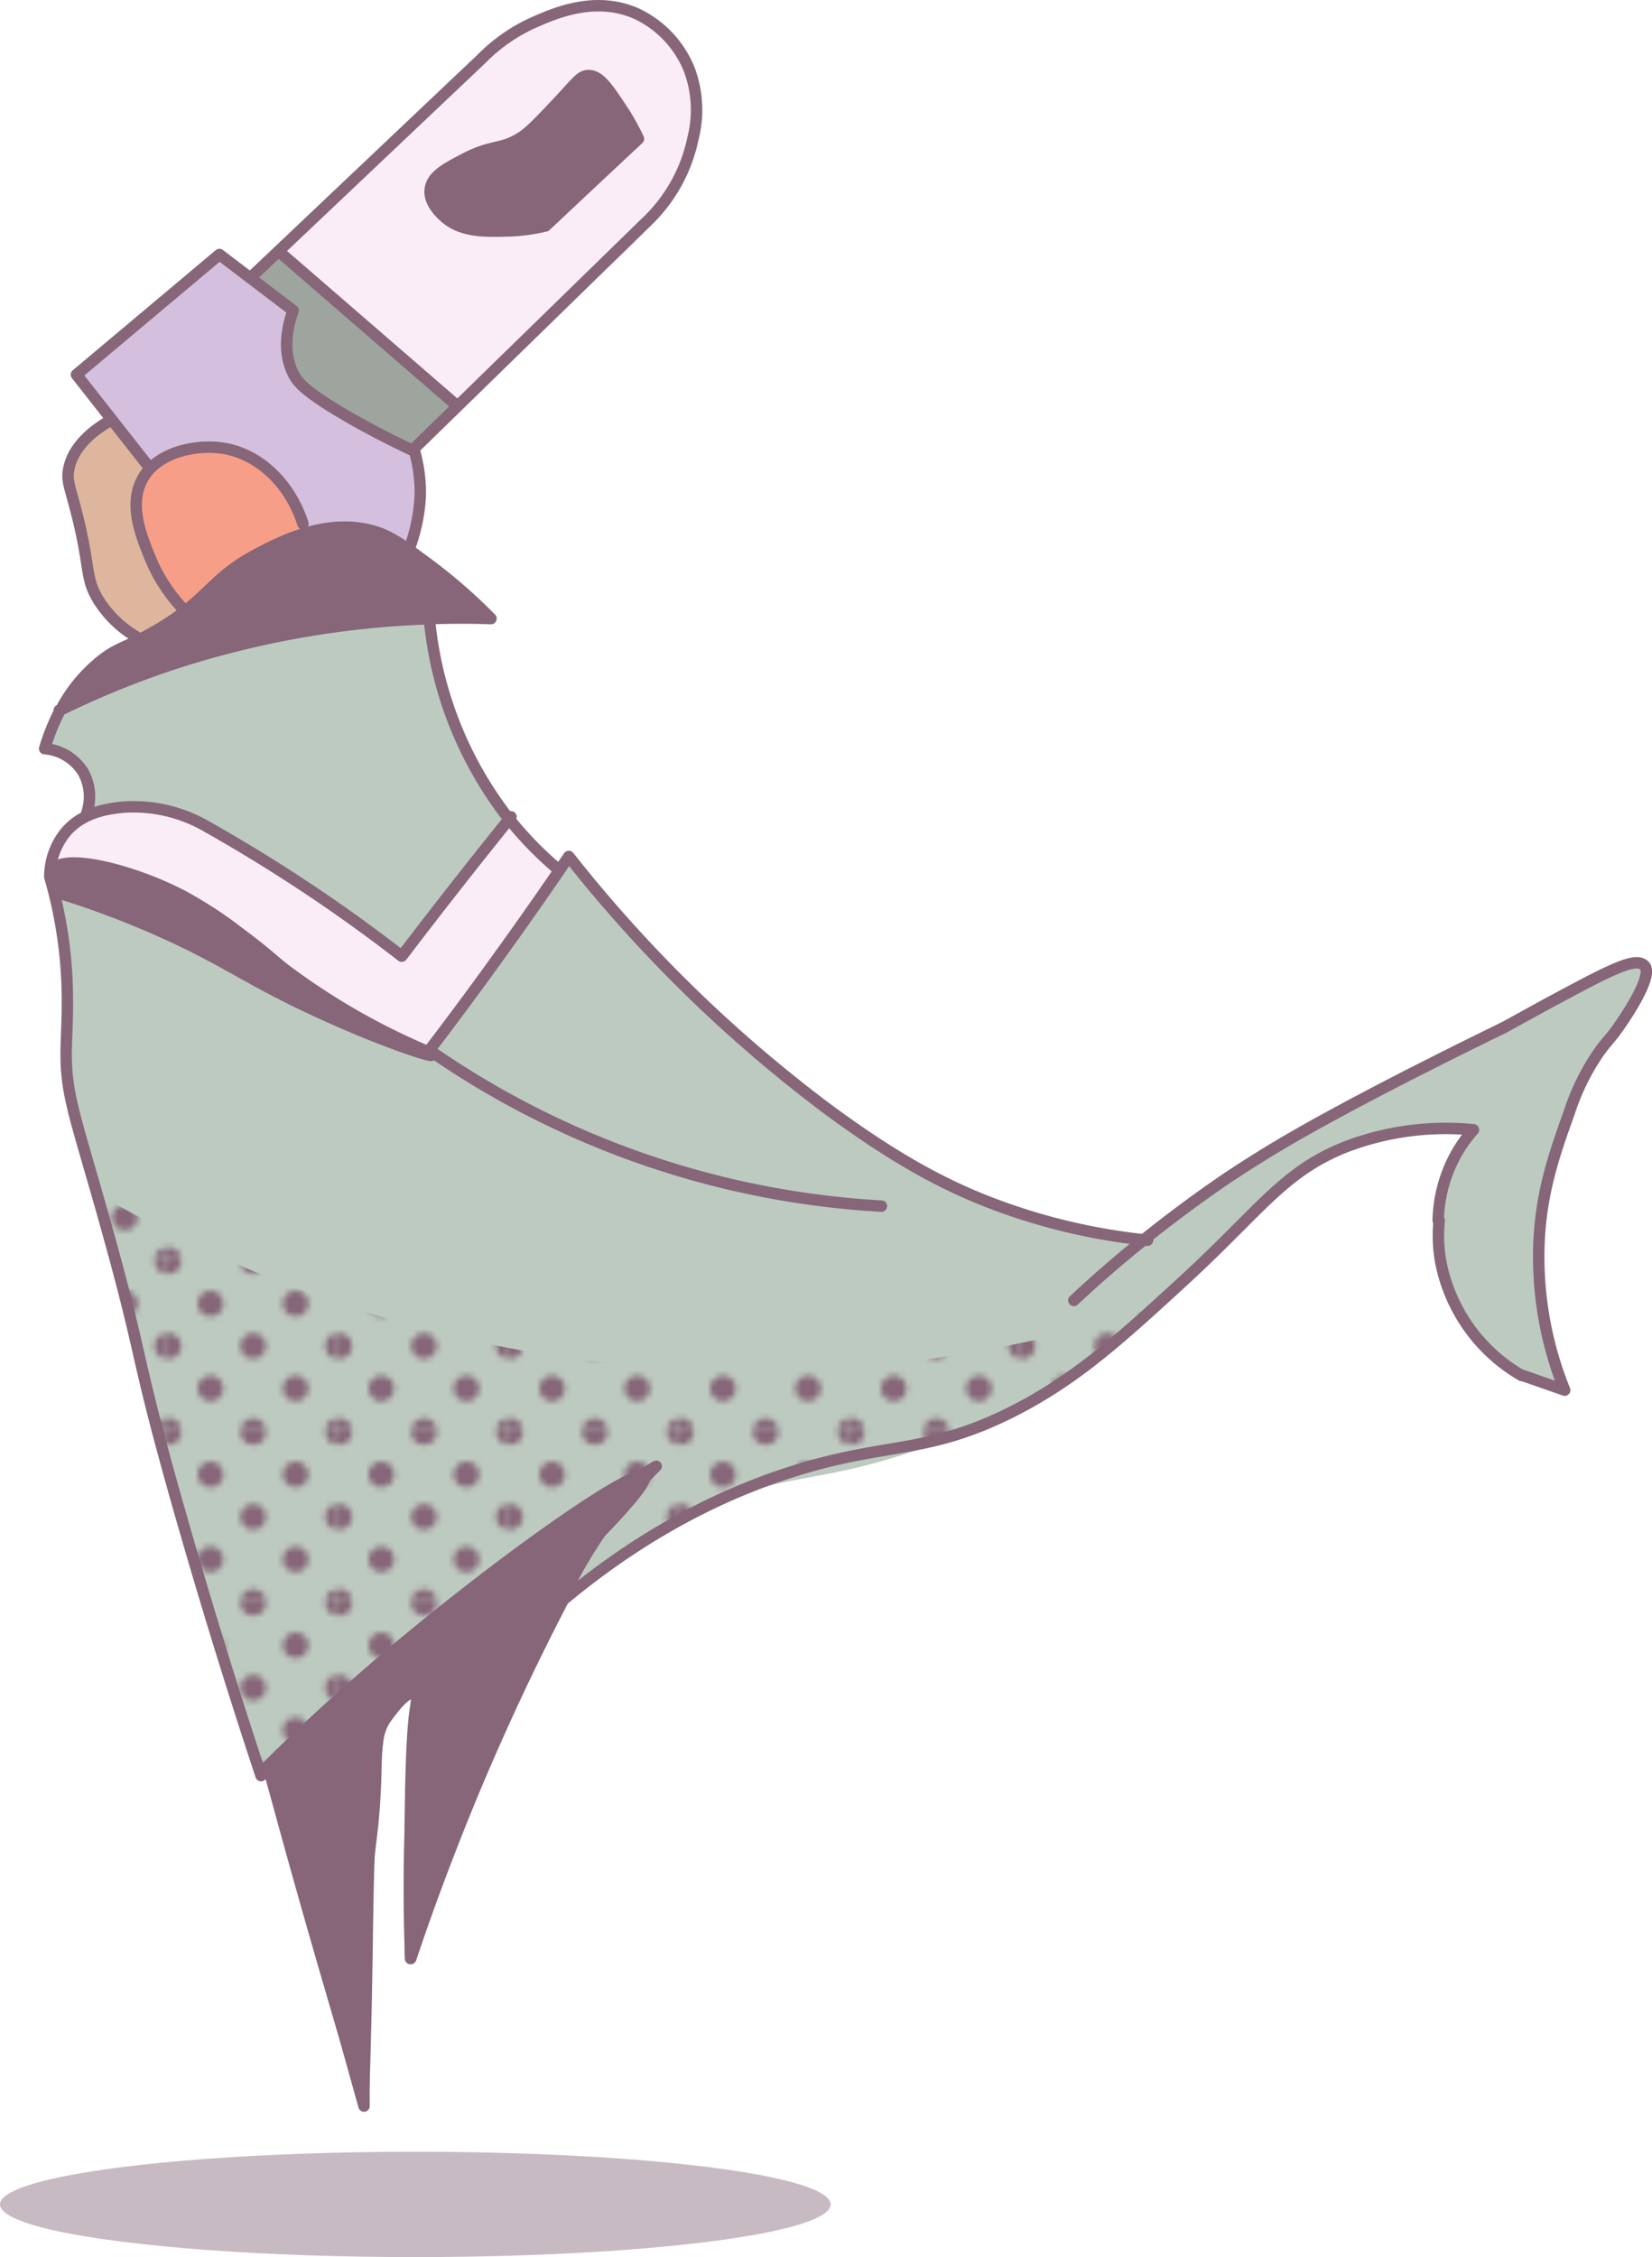 <svg id="Layer_1" data-name="Layer 1" xmlns="http://www.w3.org/2000/svg" xmlns:xlink="http://www.w3.org/1999/xlink" viewBox="0 0 288.9 394.55"><defs><style>.cls-1,.cls-10{fill:none;}.cls-12,.cls-2,.cls-8{fill:#866678;}.cls-3{fill:#9da59e;}.cls-4{fill:#fbedf5;}.cls-5{fill:#d4c0de;}.cls-6{fill:#deb69d;}.cls-7{fill:#f79e88;}.cls-10,.cls-8{stroke:#866678;stroke-linecap:round;stroke-linejoin:round;stroke-width:2px;}.cls-9{fill:#bdcac0;}.cls-11{fill:url(#_10_dpi_30_8);}.cls-12{opacity:0.45;}</style><pattern id="_10_dpi_30_8" data-name="10 dpi 30% 8" width="28.8" height="28.8" patternTransform="translate(-0.42 429.54) scale(1.03)" patternUnits="userSpaceOnUse" viewBox="0 0 28.8 28.8"><rect class="cls-1" width="28.8" height="28.8"/><path class="cls-2" d="M28.8,31a2.16,2.16,0,1,0-2.16-2.16A2.16,2.16,0,0,0,28.8,31Z"/><path class="cls-2" d="M14.4,31a2.16,2.16,0,1,0-2.16-2.16A2.16,2.16,0,0,0,14.4,31Z"/><path class="cls-2" d="M28.8,16.56a2.16,2.16,0,1,0-2.16-2.16A2.16,2.16,0,0,0,28.8,16.56Z"/><path class="cls-2" d="M14.4,16.56a2.16,2.16,0,1,0-2.16-2.16A2.16,2.16,0,0,0,14.4,16.56Z"/><path class="cls-2" d="M7.2,23.76A2.16,2.16,0,1,0,5,21.6,2.16,2.16,0,0,0,7.2,23.76Z"/><path class="cls-2" d="M21.6,23.76a2.16,2.16,0,1,0-2.16-2.16A2.16,2.16,0,0,0,21.6,23.76Z"/><path class="cls-2" d="M7.2,9.36A2.16,2.16,0,1,0,5,7.2,2.16,2.16,0,0,0,7.2,9.36Z"/><path class="cls-2" d="M21.6,9.36A2.16,2.16,0,1,0,19.44,7.2,2.16,2.16,0,0,0,21.6,9.36Z"/><path class="cls-2" d="M0,31A2.16,2.16,0,0,0,2.16,28.8,2.16,2.16,0,0,0,0,26.64,2.16,2.16,0,0,0,0,31Z"/><path class="cls-2" d="M0,16.56A2.16,2.16,0,0,0,2.16,14.4,2.16,2.16,0,0,0,0,12.24a2.16,2.16,0,1,0,0,4.32Z"/><path class="cls-2" d="M28.8,2.16A2.16,2.16,0,0,0,31,0a2.16,2.16,0,0,0-4.32,0A2.16,2.16,0,0,0,28.8,2.16Z"/><path class="cls-2" d="M14.4,2.16A2.16,2.16,0,0,0,16.56,0a2.16,2.16,0,1,0-4.32,0A2.16,2.16,0,0,0,14.4,2.16Z"/><path class="cls-2" d="M0,2.16A2.16,2.16,0,0,0,2.16,0,2.16,2.16,0,0,0,0-2.16,2.16,2.16,0,0,0-2.16,0,2.16,2.16,0,0,0,0,2.16Z"/></pattern></defs><title>Topology Website Elements-B</title><path class="cls-3" d="M42.51,49.68l6.62-5.89L79.92,71.07l-8.78,8.47L49.13,70Z"/><path class="cls-4" d="M48.4,44.1,80,70.86c6.91-7,12.85-12.34,17-16,10.33-9,15.42-12.33,20.15-20.56,4.59-8,4.61-13.22,4.55-15-.08-2.32-.33-9.45-5.89-14.26-6-5.15-13.71-3.92-16.22-3.51A24.43,24.43,0,0,0,86.33,8.45Z"/><path class="cls-5" d="M38.23,44.82l12.65,9.09a14.68,14.68,0,0,0-.51,7.75A16.8,16.8,0,0,0,53,67.24C58.05,74.41,71.51,78,72.79,78.3a34,34,0,0,1,.83,7.23,34.32,34.32,0,0,1-2.17,12.09L27,83.36q-6.92-9-13.84-18"/><path class="cls-6" d="M26.76,83.34,19.63,73.5A10.61,10.61,0,0,0,14.2,77a11,11,0,0,0-2.32,6.82c-.07,2.71.78,3.91,1.86,7.29,1.95,6.14.82,7.48,2.17,11.16,1,2.68,3.17,6.31,8.68,9.76l8.52-4.88Q29.93,95.24,26.76,83.34Z"/><path class="cls-7" d="M32.34,106.43a27.19,27.19,0,0,1-7.83-14.1c-.51-2.68-1-5.7.62-8.6,2.1-3.72,6.3-4.72,7.67-5,6.6-1.57,12.14,2.19,13.49,3.18,6.4,4.69,7.3,12,7.44,13.33"/><path class="cls-8" d="M63.57,366.91q-2.28-7.5-4.52-15.09-6.16-20.9-11.68-41.33c7.26-7,15.24-14.17,24-21.39a424.45,424.45,0,0,1,36.89-27.28c-1.44,2.5-3.46,6.05-5.78,10.33a451,451,0,0,0-20.36,42.57c-3,7.35-6.65,16.65-10.33,27.59-.25-25.9.11-39.07.88-43.68.09-.58.47-2.68-.24-3-1-.5-3.76,3-6.12,6.35-.18,1.44-.47,3.91-.77,7-1.38,14-1.12,22.57-1.56,43.16C63.89,355.35,63.77,360.5,63.57,366.91Z"/><path class="cls-9" d="M12,170.89c.11,3-.13,2.27-.21,8-.09,6.55-.13,9.83.31,12.92.73,5,1.85,5.6,4.34,13.74,1.73,5.64,2.47,9.53,3,11.88,1.68,7.49,8.66,32.85,26.25,93.62l64.06-50L98.37,279.64a90.25,90.25,0,0,1,25.57-16.43c14.49-6.08,20.19-3.74,39.06-10.69,7.58-2.8,16-5.89,25.57-12.56,6.34-4.4,12.34-10.16,24.34-21.7,11.28-10.84,12-12.27,16.12-14.72,10.18-6.11,21.14-6.6,28.83-6a28.6,28.6,0,0,0-5,27.13c4.65,13.39,19,17.74,20.56,18.18a62.64,62.64,0,0,1-2.48-7.54,65.51,65.51,0,0,1,.41-33.89,63.74,63.74,0,0,1,13.23-24.08c.91-1.53,1.62-2.86,2.14-3.9a5.46,5.46,0,0,0,.86-2.79c0-.27-.06-1.63-.78-2.17-1.44-1.08-5.11,1.53-5.81,2-7.46,5.22-16.58,7.6-24.41,12.24-13.24,7.85-12.36,5.9-26.2,13.87a314.76,314.76,0,0,0-30.12,19.79,89.91,89.91,0,0,1-18.7-3.2c-2.72-.77-12-3.54-26-12.09a181.07,181.07,0,0,1-30.23-23.41,245.92,245.92,0,0,1-25.88-27.9l-1.71,2.33a62.67,62.67,0,0,1-12.45-14,64.08,64.08,0,0,1-10.12-31.21,125,125,0,0,0-60.76,14l-3.08,2.07-3.25,7.44a9,9,0,0,1,3.22,1.32,9.23,9.23,0,0,1,3.21,3.76,10.47,10.47,0,0,1,.66,7,13.84,13.84,0,0,0-2.08,1.47,10.73,10.73,0,0,0-3.93,6.33,11.5,11.5,0,0,0,.16,3.51,16.93,16.93,0,0,0,.85,3.41C11.7,161.61,11.94,168.38,12,170.89Z"/><path class="cls-4" d="M9.71,153Q31,162.64,52.8,173q11.51,5.49,22.78,11l22.63-32.09-9.14-8.83L70.16,167a66.52,66.52,0,0,0-9.46-7.91c-4.66-3.2-6.05-3.26-12.24-7-9.08-5.44-8.47-6.73-13.8-8.84-7.76-3.07-13.43-2.06-14.8-1.78A14.24,14.24,0,0,0,12,145.34c-2.08,2.2-4,6-2.94,7.28A1.31,1.31,0,0,0,9.71,153Z"/><path class="cls-10" d="M26.15,81.75,13.37,65.49l25-21,12.89,9.79c-.8,2.21-2.08,6.81,0,11,.78,1.57,2.1,3.2,9.31,7.4,2.93,1.7,7,3.91,11.93,6.2a27.34,27.34,0,0,1,1,7.64A30.68,30.68,0,0,1,71.54,96"/><path class="cls-10" d="M32.21,106.63a28.58,28.58,0,0,1-5.91-9c-1.63-4-3.94-9.57-1.25-14.14s9.28-5.77,13.61-5.19c6.51.87,12,6.09,14.32,13.25"/><path class="cls-10" d="M19,73.68c-2.59,1.53-6.24,4.27-7,8.42-.34,1.9.16,2.81,1.25,7,2.65,10.12,1.53,11.81,3.94,15.75a19.52,19.52,0,0,0,6.63,6.45"/><path class="cls-10" d="M43.85,48.5,84.19,10.3A30.07,30.07,0,0,1,93.5,3.86c3.61-1.58,10.69-4.68,17.91-1.43A18.41,18.41,0,0,1,120.48,12a20.12,20.12,0,0,1,.71,12.18A28,28,0,0,1,112.84,39L72.49,78.34"/><path class="cls-10" d="M10.56,124.08a36.57,36.57,0,0,0-2.75,6.78,8.79,8.79,0,0,1,6.67,4,8.77,8.77,0,0,1,.72,7.17"/><path class="cls-10" d="M251.68,213.34a25.81,25.81,0,0,0,.33,7.52,29.38,29.38,0,0,0,14.1,19.58"/><path class="cls-10" d="M251.51,213.33a25,25,0,0,1,3.09-11.51,24.11,24.11,0,0,1,3.08-4.33,49.08,49.08,0,0,0-21.91,2.82c-11.3,4.33-15.2,11.11-29.13,23.87-10.8,9.9-18.41,16.86-29.34,22.44-15.73,8-22.66,5.17-40.59,11.22-9.84,3.32-23.43,9.48-38.31,21.91a1.35,1.35,0,0,0-.19.16,72.14,72.14,0,0,1,3.89-7.5,78.43,78.43,0,0,1,12.65-16.11,366.09,366.09,0,0,0-69.1,54.08c-5.68-17.16-10.3-32.45-14-45.37-8.78-30.73-5.87-25.27-14.08-54.18-4.64-16.3-6.09-19.84-6-27.21.08-5,.88-12.72-1.19-23.41-.57-3-1.21-5.35-1.67-6.91a12.41,12.41,0,0,1,2.61-7.63c3.08-3.81,7.7-4.29,10-4.56a25.5,25.5,0,0,1,14.8,3.35,279.24,279.24,0,0,1,34.14,22.68q9.14-12,18.73-23.89l.37-.47"/><path class="cls-10" d="M187.79,227.31c4.27-4,8.38-7.5,12.21-10.58,5.65-4.54,10.67-8.14,14.76-10.92,0,0,3.46-2.31,7.42-4.72,13.54-8.23,37.28-19.76,40.75-21.45"/><path class="cls-10" d="M263,179.61c3.91-2.13,7.23-4,10.05-5.48,9.31-5,13.13-6.82,14.54-5.32,1.68,1.78-3.66,9.45-4.51,10.67-1.53,2.21-2.08,2.49-3.54,4.56a40.52,40.52,0,0,0-5.09,10.36c-2.69,7.52-5.39,15-5.36,25.43A62.15,62.15,0,0,0,273.63,243l-7.33-2.56"/><path class="cls-10" d="M10.56,124.08a1.76,1.76,0,0,1-.2.09"/><path class="cls-10" d="M200.69,216.79a106.81,106.81,0,0,1-27.22-6.44c-7.35-2.81-16.21-7.13-29.36-16.95a243.36,243.36,0,0,1-44.64-43.69q-5.27,7.78-11,15.76Q81.65,175,74.88,183.85a118,118,0,0,1-20.29-11c-10.22-6.9-13.31-11.32-21.72-15.52A56.87,56.87,0,0,0,9,151.62"/><path class="cls-10" d="M75.27,183.7a153.51,153.51,0,0,0,78.87,27.13"/><path class="cls-10" d="M75.17,109a66.9,66.9,0,0,0,13.26,33.4,62.81,62.81,0,0,0,9.31,9.67"/><path class="cls-10" d="M47,309.18q4.66,16.31,9.31,32.7Q60,355,63.66,368.14c-.18-26.91.34-39.06,1-44.88.21-2,.46-3.43.71-6.68.74-9.27-.12-12,1.67-15.52a14.64,14.64,0,0,1,6.45-6.21c-.78,7.16-1.37,14.81-1.67,22.92-.33,8.71-.29,16.93,0,24.59,3.9-11.62,8.61-24,14.32-37,4.28-9.73,8.7-18.8,13.13-27.22"/><path class="cls-8" d="M85.86,108.13h0c-3.54-.13-7.46-.13-11.66.05a161.92,161.92,0,0,0-43,7.59,156,156,0,0,0-20.57,8.31,27,27,0,0,1,7.26-8.75c2.46-1.89,3.59-2,7.41-4,11.25-6,10.87-9.86,19.8-14.56,4-2.07,12.21-6.41,20.55-3.83,2.79.88,4.88,2.42,9.06,5.5A93,93,0,0,1,85.86,108.13Z"/><path class="cls-8" d="M111.65,24.27q-8.12,7.59-16.24,15.22a32.52,32.52,0,0,1-6.8.88c-3.82.09-8,.2-10.93-2.5-.55-.51-2.73-2.47-2.44-4.78s2.7-3.58,5.61-5.12c5.34-2.86,6.71-1.63,10.38-4,1.54-1,3.13-2.71,6.34-6.1s3.94-4.68,5.37-4.66c1.93,0,3.41,2.27,5.72,5.74A40.21,40.21,0,0,1,111.65,24.27Z"/><path class="cls-10" d="M48.82,44,79.88,70.88"/><path class="cls-11" d="M17,208.63a228,228,0,0,0,79.2,28.26A229.48,229.48,0,0,0,202.1,228.5a93.86,93.86,0,0,1-14.6,12,83.92,83.92,0,0,1-21,10.41c-10.66,3.46-12.53,1.48-25.31,5.28a114.47,114.47,0,0,0-17.08,6.67,116.32,116.32,0,0,0-24.85,16.31,56.13,56.13,0,0,1,15.43-22.78,324.89,324.89,0,0,0-68.85,54q-5.32-16-10.4-32.76C28.31,253.83,22.2,230.8,17,208.63Z"/><path class="cls-8" d="M10.33,156.11a159.29,159.29,0,0,1,18.75,7.13c10.82,4.92,14.1,7.88,26.2,13.48,11.49,5.33,20,8,20.15,7.75s-11.09-2.84-22-11.78c-3.5-2.85-5.74-5.35-11.78-9.76a74,74,0,0,0-9.46-6.2c-9.08-4.79-21.23-7.65-22.94-4.65C8.88,152.71,8.84,153.86,10.33,156.11Z"/><path class="cls-8" d="M48.15,311.42q6.27-5.81,13.17-11.63a378.88,378.88,0,0,1,43.24-31.46c7.38-7.63,8.48-9.74,8.06-10.23-1.52-1.83-26.5,15.6-47.73,33.94-7.8,6.74-14,12.64-18.14,16.74Z"/><ellipse class="cls-12" cx="72.63" cy="385.33" rx="72.63" ry="9.21"/></svg>